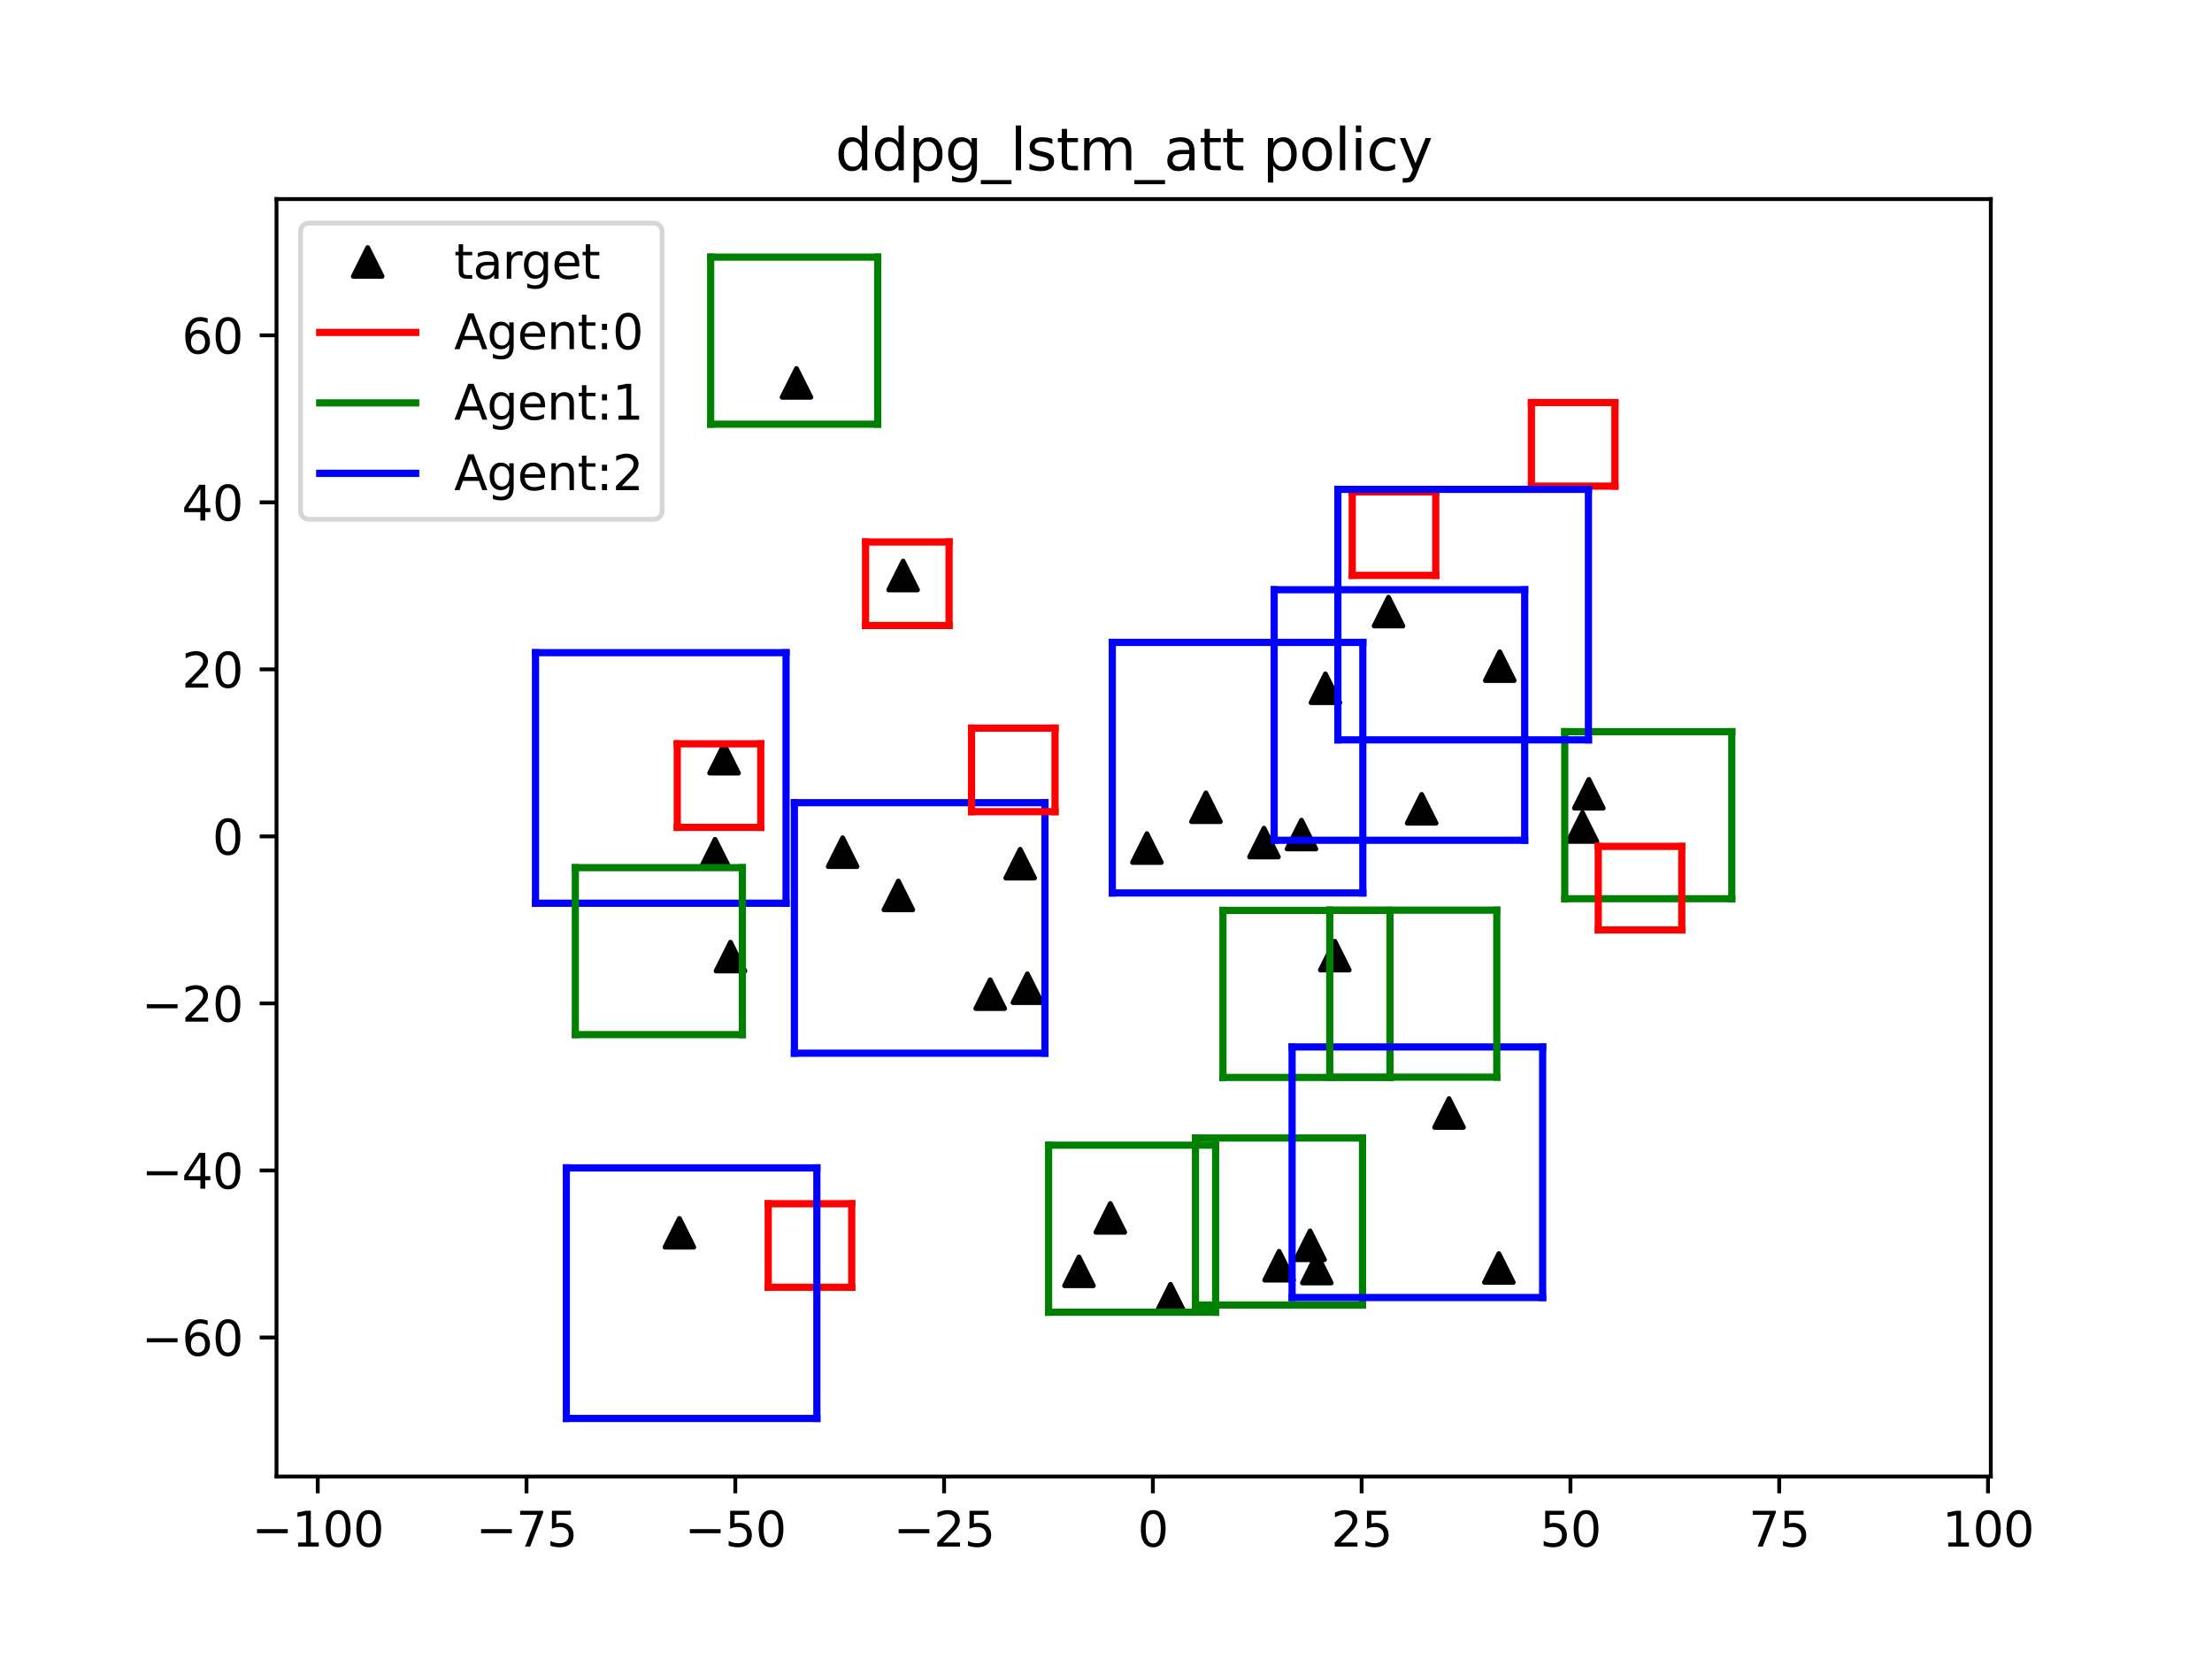 <?xml version="1.0" encoding="utf-8" standalone="no"?>
<!DOCTYPE svg PUBLIC "-//W3C//DTD SVG 1.1//EN"
  "http://www.w3.org/Graphics/SVG/1.1/DTD/svg11.dtd">
<svg xmlns:xlink="http://www.w3.org/1999/xlink" width="460.8pt" height="345.6pt" viewBox="0 0 460.8 345.6" xmlns="http://www.w3.org/2000/svg" version="1.1">
 <defs>
  <style type="text/css">*{stroke-linejoin: round; stroke-linecap: butt}</style>
 </defs>
 <g id="figure_1">
  <g id="patch_1">
   <path d="M 0 345.6 
L 460.8 345.6 
L 460.8 0 
L 0 0 
z
" style="fill: #ffffff"/>
  </g>
  <g id="axes_1">
   <g id="patch_2">
    <path d="M 57.6 307.584 
L 414.72 307.584 
L 414.72 41.472 
L 57.6 41.472 
z
" style="fill: #ffffff"/>
   </g>
   <g id="matplotlib.axis_1">
    <g id="xtick_1">
     <g id="line2d_1">
      <defs>
       <path id="m709d25eb33" d="M 0 0 
L 0 3.5 
" style="stroke: #000000; stroke-width: 0.8"/>
      </defs>
      <g>
       <use xlink:href="#m709d25eb33" x="66.19" y="307.584" style="stroke: #000000; stroke-width: 0.8"/>
      </g>
     </g>
     <g id="text_1">
      <!-- −100 -->
      <g transform="translate(52.456 322.182) scale(0.1 -0.1)">
       <defs>
        <path id="DejaVuSans-2212" d="M 678 2272 
L 4684 2272 
L 4684 1741 
L 678 1741 
L 678 2272 
z
" transform="scale(0.016)"/>
        <path id="DejaVuSans-31" d="M 794 531 
L 1825 531 
L 1825 4091 
L 703 3866 
L 703 4441 
L 1819 4666 
L 2450 4666 
L 2450 531 
L 3481 531 
L 3481 0 
L 794 0 
L 794 531 
z
" transform="scale(0.016)"/>
        <path id="DejaVuSans-30" d="M 2034 4250 
Q 1547 4250 1301 3770 
Q 1056 3291 1056 2328 
Q 1056 1369 1301 889 
Q 1547 409 2034 409 
Q 2525 409 2770 889 
Q 3016 1369 3016 2328 
Q 3016 3291 2770 3770 
Q 2525 4250 2034 4250 
z
M 2034 4750 
Q 2819 4750 3233 4129 
Q 3647 3509 3647 2328 
Q 3647 1150 3233 529 
Q 2819 -91 2034 -91 
Q 1250 -91 836 529 
Q 422 1150 422 2328 
Q 422 3509 836 4129 
Q 1250 4750 2034 4750 
z
" transform="scale(0.016)"/>
       </defs>
       <use xlink:href="#DejaVuSans-2212"/>
       <use xlink:href="#DejaVuSans-31" x="83.789"/>
       <use xlink:href="#DejaVuSans-30" x="147.412"/>
       <use xlink:href="#DejaVuSans-30" x="211.035"/>
      </g>
     </g>
    </g>
    <g id="xtick_2">
     <g id="line2d_2">
      <g>
       <use xlink:href="#m709d25eb33" x="109.683" y="307.584" style="stroke: #000000; stroke-width: 0.8"/>
      </g>
     </g>
     <g id="text_2">
      <!-- −75 -->
      <g transform="translate(99.131 322.182) scale(0.1 -0.1)">
       <defs>
        <path id="DejaVuSans-37" d="M 525 4666 
L 3525 4666 
L 3525 4397 
L 1831 0 
L 1172 0 
L 2766 4134 
L 525 4134 
L 525 4666 
z
" transform="scale(0.016)"/>
        <path id="DejaVuSans-35" d="M 691 4666 
L 3169 4666 
L 3169 4134 
L 1269 4134 
L 1269 2991 
Q 1406 3038 1543 3061 
Q 1681 3084 1819 3084 
Q 2600 3084 3056 2656 
Q 3513 2228 3513 1497 
Q 3513 744 3044 326 
Q 2575 -91 1722 -91 
Q 1428 -91 1123 -41 
Q 819 9 494 109 
L 494 744 
Q 775 591 1075 516 
Q 1375 441 1709 441 
Q 2250 441 2565 725 
Q 2881 1009 2881 1497 
Q 2881 1984 2565 2268 
Q 2250 2553 1709 2553 
Q 1456 2553 1204 2497 
Q 953 2441 691 2322 
L 691 4666 
z
" transform="scale(0.016)"/>
       </defs>
       <use xlink:href="#DejaVuSans-2212"/>
       <use xlink:href="#DejaVuSans-37" x="83.789"/>
       <use xlink:href="#DejaVuSans-35" x="147.412"/>
      </g>
     </g>
    </g>
    <g id="xtick_3">
     <g id="line2d_3">
      <g>
       <use xlink:href="#m709d25eb33" x="153.177" y="307.584" style="stroke: #000000; stroke-width: 0.8"/>
      </g>
     </g>
     <g id="text_3">
      <!-- −50 -->
      <g transform="translate(142.624 322.182) scale(0.1 -0.1)">
       <use xlink:href="#DejaVuSans-2212"/>
       <use xlink:href="#DejaVuSans-35" x="83.789"/>
       <use xlink:href="#DejaVuSans-30" x="147.412"/>
      </g>
     </g>
    </g>
    <g id="xtick_4">
     <g id="line2d_4">
      <g>
       <use xlink:href="#m709d25eb33" x="196.67" y="307.584" style="stroke: #000000; stroke-width: 0.8"/>
      </g>
     </g>
     <g id="text_4">
      <!-- −25 -->
      <g transform="translate(186.118 322.182) scale(0.1 -0.1)">
       <defs>
        <path id="DejaVuSans-32" d="M 1228 531 
L 3431 531 
L 3431 0 
L 469 0 
L 469 531 
Q 828 903 1448 1529 
Q 2069 2156 2228 2338 
Q 2531 2678 2651 2914 
Q 2772 3150 2772 3378 
Q 2772 3750 2511 3984 
Q 2250 4219 1831 4219 
Q 1534 4219 1204 4116 
Q 875 4013 500 3803 
L 500 4441 
Q 881 4594 1212 4672 
Q 1544 4750 1819 4750 
Q 2544 4750 2975 4387 
Q 3406 4025 3406 3419 
Q 3406 3131 3298 2873 
Q 3191 2616 2906 2266 
Q 2828 2175 2409 1742 
Q 1991 1309 1228 531 
z
" transform="scale(0.016)"/>
       </defs>
       <use xlink:href="#DejaVuSans-2212"/>
       <use xlink:href="#DejaVuSans-32" x="83.789"/>
       <use xlink:href="#DejaVuSans-35" x="147.412"/>
      </g>
     </g>
    </g>
    <g id="xtick_5">
     <g id="line2d_5">
      <g>
       <use xlink:href="#m709d25eb33" x="240.164" y="307.584" style="stroke: #000000; stroke-width: 0.8"/>
      </g>
     </g>
     <g id="text_5">
      <!-- 0 -->
      <g transform="translate(236.982 322.182) scale(0.1 -0.1)">
       <use xlink:href="#DejaVuSans-30"/>
      </g>
     </g>
    </g>
    <g id="xtick_6">
     <g id="line2d_6">
      <g>
       <use xlink:href="#m709d25eb33" x="283.657" y="307.584" style="stroke: #000000; stroke-width: 0.8"/>
      </g>
     </g>
     <g id="text_6">
      <!-- 25 -->
      <g transform="translate(277.295 322.182) scale(0.1 -0.1)">
       <use xlink:href="#DejaVuSans-32"/>
       <use xlink:href="#DejaVuSans-35" x="63.623"/>
      </g>
     </g>
    </g>
    <g id="xtick_7">
     <g id="line2d_7">
      <g>
       <use xlink:href="#m709d25eb33" x="327.151" y="307.584" style="stroke: #000000; stroke-width: 0.8"/>
      </g>
     </g>
     <g id="text_7">
      <!-- 50 -->
      <g transform="translate(320.788 322.182) scale(0.1 -0.1)">
       <use xlink:href="#DejaVuSans-35"/>
       <use xlink:href="#DejaVuSans-30" x="63.623"/>
      </g>
     </g>
    </g>
    <g id="xtick_8">
     <g id="line2d_8">
      <g>
       <use xlink:href="#m709d25eb33" x="370.644" y="307.584" style="stroke: #000000; stroke-width: 0.8"/>
      </g>
     </g>
     <g id="text_8">
      <!-- 75 -->
      <g transform="translate(364.281 322.182) scale(0.1 -0.1)">
       <use xlink:href="#DejaVuSans-37"/>
       <use xlink:href="#DejaVuSans-35" x="63.623"/>
      </g>
     </g>
    </g>
    <g id="xtick_9">
     <g id="line2d_9">
      <g>
       <use xlink:href="#m709d25eb33" x="414.137" y="307.584" style="stroke: #000000; stroke-width: 0.8"/>
      </g>
     </g>
     <g id="text_9">
      <!-- 100 -->
      <g transform="translate(404.594 322.182) scale(0.1 -0.1)">
       <use xlink:href="#DejaVuSans-31"/>
       <use xlink:href="#DejaVuSans-30" x="63.623"/>
       <use xlink:href="#DejaVuSans-30" x="127.246"/>
      </g>
     </g>
    </g>
   </g>
   <g id="matplotlib.axis_2">
    <g id="ytick_1">
     <g id="line2d_10">
      <defs>
       <path id="m11b138f26a" d="M 0 0 
L -3.5 0 
" style="stroke: #000000; stroke-width: 0.8"/>
      </defs>
      <g>
       <use xlink:href="#m11b138f26a" x="57.6" y="278.619" style="stroke: #000000; stroke-width: 0.8"/>
      </g>
     </g>
     <g id="text_10">
      <!-- −60 -->
      <g transform="translate(29.495 282.418) scale(0.1 -0.1)">
       <defs>
        <path id="DejaVuSans-36" d="M 2113 2584 
Q 1688 2584 1439 2293 
Q 1191 2003 1191 1497 
Q 1191 994 1439 701 
Q 1688 409 2113 409 
Q 2538 409 2786 701 
Q 3034 994 3034 1497 
Q 3034 2003 2786 2293 
Q 2538 2584 2113 2584 
z
M 3366 4563 
L 3366 3988 
Q 3128 4100 2886 4159 
Q 2644 4219 2406 4219 
Q 1781 4219 1451 3797 
Q 1122 3375 1075 2522 
Q 1259 2794 1537 2939 
Q 1816 3084 2150 3084 
Q 2853 3084 3261 2657 
Q 3669 2231 3669 1497 
Q 3669 778 3244 343 
Q 2819 -91 2113 -91 
Q 1303 -91 875 529 
Q 447 1150 447 2328 
Q 447 3434 972 4092 
Q 1497 4750 2381 4750 
Q 2619 4750 2861 4703 
Q 3103 4656 3366 4563 
z
" transform="scale(0.016)"/>
       </defs>
       <use xlink:href="#DejaVuSans-2212"/>
       <use xlink:href="#DejaVuSans-36" x="83.789"/>
       <use xlink:href="#DejaVuSans-30" x="147.412"/>
      </g>
     </g>
    </g>
    <g id="ytick_2">
     <g id="line2d_11">
      <g>
       <use xlink:href="#m11b138f26a" x="57.6" y="243.824" style="stroke: #000000; stroke-width: 0.8"/>
      </g>
     </g>
     <g id="text_11">
      <!-- −40 -->
      <g transform="translate(29.495 247.623) scale(0.1 -0.1)">
       <defs>
        <path id="DejaVuSans-34" d="M 2419 4116 
L 825 1625 
L 2419 1625 
L 2419 4116 
z
M 2253 4666 
L 3047 4666 
L 3047 1625 
L 3713 1625 
L 3713 1100 
L 3047 1100 
L 3047 0 
L 2419 0 
L 2419 1100 
L 313 1100 
L 313 1709 
L 2253 4666 
z
" transform="scale(0.016)"/>
       </defs>
       <use xlink:href="#DejaVuSans-2212"/>
       <use xlink:href="#DejaVuSans-34" x="83.789"/>
       <use xlink:href="#DejaVuSans-30" x="147.412"/>
      </g>
     </g>
    </g>
    <g id="ytick_3">
     <g id="line2d_12">
      <g>
       <use xlink:href="#m11b138f26a" x="57.6" y="209.029" style="stroke: #000000; stroke-width: 0.8"/>
      </g>
     </g>
     <g id="text_12">
      <!-- −20 -->
      <g transform="translate(29.495 212.829) scale(0.1 -0.1)">
       <use xlink:href="#DejaVuSans-2212"/>
       <use xlink:href="#DejaVuSans-32" x="83.789"/>
       <use xlink:href="#DejaVuSans-30" x="147.412"/>
      </g>
     </g>
    </g>
    <g id="ytick_4">
     <g id="line2d_13">
      <g>
       <use xlink:href="#m11b138f26a" x="57.6" y="174.235" style="stroke: #000000; stroke-width: 0.8"/>
      </g>
     </g>
     <g id="text_13">
      <!-- 0 -->
      <g transform="translate(44.237 178.034) scale(0.1 -0.1)">
       <use xlink:href="#DejaVuSans-30"/>
      </g>
     </g>
    </g>
    <g id="ytick_5">
     <g id="line2d_14">
      <g>
       <use xlink:href="#m11b138f26a" x="57.6" y="139.44" style="stroke: #000000; stroke-width: 0.8"/>
      </g>
     </g>
     <g id="text_14">
      <!-- 20 -->
      <g transform="translate(37.875 143.239) scale(0.1 -0.1)">
       <use xlink:href="#DejaVuSans-32"/>
       <use xlink:href="#DejaVuSans-30" x="63.623"/>
      </g>
     </g>
    </g>
    <g id="ytick_6">
     <g id="line2d_15">
      <g>
       <use xlink:href="#m11b138f26a" x="57.6" y="104.645" style="stroke: #000000; stroke-width: 0.8"/>
      </g>
     </g>
     <g id="text_15">
      <!-- 40 -->
      <g transform="translate(37.875 108.444) scale(0.1 -0.1)">
       <use xlink:href="#DejaVuSans-34"/>
       <use xlink:href="#DejaVuSans-30" x="63.623"/>
      </g>
     </g>
    </g>
    <g id="ytick_7">
     <g id="line2d_16">
      <g>
       <use xlink:href="#m11b138f26a" x="57.6" y="69.85" style="stroke: #000000; stroke-width: 0.8"/>
      </g>
     </g>
     <g id="text_16">
      <!-- 60 -->
      <g transform="translate(37.875 73.65) scale(0.1 -0.1)">
       <use xlink:href="#DejaVuSans-36"/>
       <use xlink:href="#DejaVuSans-30" x="63.623"/>
      </g>
     </g>
    </g>
   </g>
   <g id="line2d_17">
    <defs>
     <path id="m95141f84c0" d="M 0 -3 
L -3 3 
L 3 3 
z
" style="stroke: #000000; stroke-linejoin: miter"/>
    </defs>
    <g clip-path="url(#pa057801b15)">
     <use xlink:href="#m95141f84c0" x="165.921" y="79.765" style="stroke: #000000; stroke-linejoin: miter"/>
     <use xlink:href="#m95141f84c0" x="206.276" y="207.101" style="stroke: #000000; stroke-linejoin: miter"/>
     <use xlink:href="#m95141f84c0" x="330.985" y="165.36" style="stroke: #000000; stroke-linejoin: miter"/>
     <use xlink:href="#m95141f84c0" x="272.912" y="259.424" style="stroke: #000000; stroke-linejoin: miter"/>
     <use xlink:href="#m95141f84c0" x="148.963" y="177.853" style="stroke: #000000; stroke-linejoin: miter"/>
     <use xlink:href="#m95141f84c0" x="152.171" y="199.281" style="stroke: #000000; stroke-linejoin: miter"/>
     <use xlink:href="#m95141f84c0" x="212.522" y="179.918" style="stroke: #000000; stroke-linejoin: miter"/>
     <use xlink:href="#m95141f84c0" x="224.767" y="264.846" style="stroke: #000000; stroke-linejoin: miter"/>
     <use xlink:href="#m95141f84c0" x="243.842" y="270.551" style="stroke: #000000; stroke-linejoin: miter"/>
     <use xlink:href="#m95141f84c0" x="278.063" y="199.073" style="stroke: #000000; stroke-linejoin: miter"/>
     <use xlink:href="#m95141f84c0" x="301.858" y="231.862" style="stroke: #000000; stroke-linejoin: miter"/>
     <use xlink:href="#m95141f84c0" x="263.308" y="175.523" style="stroke: #000000; stroke-linejoin: miter"/>
     <use xlink:href="#m95141f84c0" x="188.133" y="119.892" style="stroke: #000000; stroke-linejoin: miter"/>
     <use xlink:href="#m95141f84c0" x="187.147" y="186.53" style="stroke: #000000; stroke-linejoin: miter"/>
     <use xlink:href="#m95141f84c0" x="296.156" y="168.491" style="stroke: #000000; stroke-linejoin: miter"/>
     <use xlink:href="#m95141f84c0" x="312.239" y="264.149" style="stroke: #000000; stroke-linejoin: miter"/>
     <use xlink:href="#m95141f84c0" x="289.252" y="127.409" style="stroke: #000000; stroke-linejoin: miter"/>
     <use xlink:href="#m95141f84c0" x="329.655" y="172.283" style="stroke: #000000; stroke-linejoin: miter"/>
     <use xlink:href="#m95141f84c0" x="141.528" y="256.813" style="stroke: #000000; stroke-linejoin: miter"/>
     <use xlink:href="#m95141f84c0" x="274.32" y="264.265" style="stroke: #000000; stroke-linejoin: miter"/>
     <use xlink:href="#m95141f84c0" x="150.833" y="158.049" style="stroke: #000000; stroke-linejoin: miter"/>
     <use xlink:href="#m95141f84c0" x="251.216" y="168.169" style="stroke: #000000; stroke-linejoin: miter"/>
     <use xlink:href="#m95141f84c0" x="214.019" y="205.862" style="stroke: #000000; stroke-linejoin: miter"/>
     <use xlink:href="#m95141f84c0" x="175.541" y="177.524" style="stroke: #000000; stroke-linejoin: miter"/>
     <use xlink:href="#m95141f84c0" x="312.43" y="138.773" style="stroke: #000000; stroke-linejoin: miter"/>
     <use xlink:href="#m95141f84c0" x="231.299" y="253.711" style="stroke: #000000; stroke-linejoin: miter"/>
     <use xlink:href="#m95141f84c0" x="271.123" y="173.854" style="stroke: #000000; stroke-linejoin: miter"/>
     <use xlink:href="#m95141f84c0" x="266.46" y="263.675" style="stroke: #000000; stroke-linejoin: miter"/>
     <use xlink:href="#m95141f84c0" x="238.927" y="176.665" style="stroke: #000000; stroke-linejoin: miter"/>
     <use xlink:href="#m95141f84c0" x="276.111" y="143.384" style="stroke: #000000; stroke-linejoin: miter"/>
    </g>
   </g>
   <g id="line2d_18">
    <path d="M 319.022 101.262 
L 336.42 101.262 
" clip-path="url(#pa057801b15)" style="fill: none; stroke: #ff0000; stroke-width: 1.5; stroke-linecap: square"/>
   </g>
   <g id="line2d_19">
    <path d="M 336.42 101.262 
L 336.42 83.864 
" clip-path="url(#pa057801b15)" style="fill: none; stroke: #ff0000; stroke-width: 1.5; stroke-linecap: square"/>
   </g>
   <g id="line2d_20">
    <path d="M 336.42 83.864 
L 319.022 83.864 
" clip-path="url(#pa057801b15)" style="fill: none; stroke: #ff0000; stroke-width: 1.5; stroke-linecap: square"/>
   </g>
   <g id="line2d_21">
    <path d="M 319.022 83.864 
L 319.022 101.262 
" clip-path="url(#pa057801b15)" style="fill: none; stroke: #ff0000; stroke-width: 1.5; stroke-linecap: square"/>
   </g>
   <g id="line2d_22">
    <path d="M 325.968 187.221 
L 360.763 187.221 
" clip-path="url(#pa057801b15)" style="fill: none; stroke: #008000; stroke-width: 1.5; stroke-linecap: square"/>
   </g>
   <g id="line2d_23">
    <path d="M 360.763 187.221 
L 360.763 152.426 
" clip-path="url(#pa057801b15)" style="fill: none; stroke: #008000; stroke-width: 1.5; stroke-linecap: square"/>
   </g>
   <g id="line2d_24">
    <path d="M 360.763 152.426 
L 325.968 152.426 
" clip-path="url(#pa057801b15)" style="fill: none; stroke: #008000; stroke-width: 1.5; stroke-linecap: square"/>
   </g>
   <g id="line2d_25">
    <path d="M 325.968 152.426 
L 325.968 187.221 
" clip-path="url(#pa057801b15)" style="fill: none; stroke: #008000; stroke-width: 1.5; stroke-linecap: square"/>
   </g>
   <g id="line2d_26">
    <path d="M 111.557 188.16 
L 163.749 188.16 
" clip-path="url(#pa057801b15)" style="fill: none; stroke: #0000ff; stroke-width: 1.5; stroke-linecap: square"/>
   </g>
   <g id="line2d_27">
    <path d="M 163.749 188.16 
L 163.749 135.968 
" clip-path="url(#pa057801b15)" style="fill: none; stroke: #0000ff; stroke-width: 1.5; stroke-linecap: square"/>
   </g>
   <g id="line2d_28">
    <path d="M 163.749 135.968 
L 111.557 135.968 
" clip-path="url(#pa057801b15)" style="fill: none; stroke: #0000ff; stroke-width: 1.5; stroke-linecap: square"/>
   </g>
   <g id="line2d_29">
    <path d="M 111.557 135.968 
L 111.557 188.16 
" clip-path="url(#pa057801b15)" style="fill: none; stroke: #0000ff; stroke-width: 1.5; stroke-linecap: square"/>
   </g>
   <g id="line2d_30">
    <path d="M 141.084 172.347 
L 158.481 172.347 
" clip-path="url(#pa057801b15)" style="fill: none; stroke: #ff0000; stroke-width: 1.5; stroke-linecap: square"/>
   </g>
   <g id="line2d_31">
    <path d="M 158.481 172.347 
L 158.481 154.95 
" clip-path="url(#pa057801b15)" style="fill: none; stroke: #ff0000; stroke-width: 1.5; stroke-linecap: square"/>
   </g>
   <g id="line2d_32">
    <path d="M 158.481 154.95 
L 141.084 154.95 
" clip-path="url(#pa057801b15)" style="fill: none; stroke: #ff0000; stroke-width: 1.5; stroke-linecap: square"/>
   </g>
   <g id="line2d_33">
    <path d="M 141.084 154.95 
L 141.084 172.347 
" clip-path="url(#pa057801b15)" style="fill: none; stroke: #ff0000; stroke-width: 1.5; stroke-linecap: square"/>
   </g>
   <g id="line2d_34">
    <path d="M 119.855 215.534 
L 154.649 215.534 
" clip-path="url(#pa057801b15)" style="fill: none; stroke: #008000; stroke-width: 1.5; stroke-linecap: square"/>
   </g>
   <g id="line2d_35">
    <path d="M 154.649 215.534 
L 154.649 180.739 
" clip-path="url(#pa057801b15)" style="fill: none; stroke: #008000; stroke-width: 1.5; stroke-linecap: square"/>
   </g>
   <g id="line2d_36">
    <path d="M 154.649 180.739 
L 119.855 180.739 
" clip-path="url(#pa057801b15)" style="fill: none; stroke: #008000; stroke-width: 1.5; stroke-linecap: square"/>
   </g>
   <g id="line2d_37">
    <path d="M 119.855 180.739 
L 119.855 215.534 
" clip-path="url(#pa057801b15)" style="fill: none; stroke: #008000; stroke-width: 1.5; stroke-linecap: square"/>
   </g>
   <g id="line2d_38">
    <path d="M 165.486 219.402 
L 217.679 219.402 
" clip-path="url(#pa057801b15)" style="fill: none; stroke: #0000ff; stroke-width: 1.5; stroke-linecap: square"/>
   </g>
   <g id="line2d_39">
    <path d="M 217.679 219.402 
L 217.679 167.21 
" clip-path="url(#pa057801b15)" style="fill: none; stroke: #0000ff; stroke-width: 1.5; stroke-linecap: square"/>
   </g>
   <g id="line2d_40">
    <path d="M 217.679 167.21 
L 165.486 167.21 
" clip-path="url(#pa057801b15)" style="fill: none; stroke: #0000ff; stroke-width: 1.5; stroke-linecap: square"/>
   </g>
   <g id="line2d_41">
    <path d="M 165.486 167.21 
L 165.486 219.402 
" clip-path="url(#pa057801b15)" style="fill: none; stroke: #0000ff; stroke-width: 1.5; stroke-linecap: square"/>
   </g>
   <g id="line2d_42">
    <path d="M 160.032 268.164 
L 177.429 268.164 
" clip-path="url(#pa057801b15)" style="fill: none; stroke: #ff0000; stroke-width: 1.5; stroke-linecap: square"/>
   </g>
   <g id="line2d_43">
    <path d="M 177.429 268.164 
L 177.429 250.767 
" clip-path="url(#pa057801b15)" style="fill: none; stroke: #ff0000; stroke-width: 1.5; stroke-linecap: square"/>
   </g>
   <g id="line2d_44">
    <path d="M 177.429 250.767 
L 160.032 250.767 
" clip-path="url(#pa057801b15)" style="fill: none; stroke: #ff0000; stroke-width: 1.5; stroke-linecap: square"/>
   </g>
   <g id="line2d_45">
    <path d="M 160.032 250.767 
L 160.032 268.164 
" clip-path="url(#pa057801b15)" style="fill: none; stroke: #ff0000; stroke-width: 1.5; stroke-linecap: square"/>
   </g>
   <g id="line2d_46">
    <path d="M 218.445 273.355 
L 253.239 273.355 
" clip-path="url(#pa057801b15)" style="fill: none; stroke: #008000; stroke-width: 1.5; stroke-linecap: square"/>
   </g>
   <g id="line2d_47">
    <path d="M 253.239 273.355 
L 253.239 238.56 
" clip-path="url(#pa057801b15)" style="fill: none; stroke: #008000; stroke-width: 1.5; stroke-linecap: square"/>
   </g>
   <g id="line2d_48">
    <path d="M 253.239 238.56 
L 218.445 238.56 
" clip-path="url(#pa057801b15)" style="fill: none; stroke: #008000; stroke-width: 1.5; stroke-linecap: square"/>
   </g>
   <g id="line2d_49">
    <path d="M 218.445 238.56 
L 218.445 273.355 
" clip-path="url(#pa057801b15)" style="fill: none; stroke: #008000; stroke-width: 1.5; stroke-linecap: square"/>
   </g>
   <g id="line2d_50">
    <path d="M 231.712 186.014 
L 283.904 186.014 
" clip-path="url(#pa057801b15)" style="fill: none; stroke: #0000ff; stroke-width: 1.5; stroke-linecap: square"/>
   </g>
   <g id="line2d_51">
    <path d="M 283.904 186.014 
L 283.904 133.822 
" clip-path="url(#pa057801b15)" style="fill: none; stroke: #0000ff; stroke-width: 1.5; stroke-linecap: square"/>
   </g>
   <g id="line2d_52">
    <path d="M 283.904 133.822 
L 231.712 133.822 
" clip-path="url(#pa057801b15)" style="fill: none; stroke: #0000ff; stroke-width: 1.5; stroke-linecap: square"/>
   </g>
   <g id="line2d_53">
    <path d="M 231.712 133.822 
L 231.712 186.014 
" clip-path="url(#pa057801b15)" style="fill: none; stroke: #0000ff; stroke-width: 1.5; stroke-linecap: square"/>
   </g>
   <g id="line2d_54">
    <path d="M 281.696 119.86 
L 299.093 119.86 
" clip-path="url(#pa057801b15)" style="fill: none; stroke: #ff0000; stroke-width: 1.5; stroke-linecap: square"/>
   </g>
   <g id="line2d_55">
    <path d="M 299.093 119.86 
L 299.093 102.463 
" clip-path="url(#pa057801b15)" style="fill: none; stroke: #ff0000; stroke-width: 1.5; stroke-linecap: square"/>
   </g>
   <g id="line2d_56">
    <path d="M 299.093 102.463 
L 281.696 102.463 
" clip-path="url(#pa057801b15)" style="fill: none; stroke: #ff0000; stroke-width: 1.5; stroke-linecap: square"/>
   </g>
   <g id="line2d_57">
    <path d="M 281.696 102.463 
L 281.696 119.86 
" clip-path="url(#pa057801b15)" style="fill: none; stroke: #ff0000; stroke-width: 1.5; stroke-linecap: square"/>
   </g>
   <g id="line2d_58">
    <path d="M 249.041 271.861 
L 283.836 271.861 
" clip-path="url(#pa057801b15)" style="fill: none; stroke: #008000; stroke-width: 1.5; stroke-linecap: square"/>
   </g>
   <g id="line2d_59">
    <path d="M 283.836 271.861 
L 283.836 237.066 
" clip-path="url(#pa057801b15)" style="fill: none; stroke: #008000; stroke-width: 1.5; stroke-linecap: square"/>
   </g>
   <g id="line2d_60">
    <path d="M 283.836 237.066 
L 249.041 237.066 
" clip-path="url(#pa057801b15)" style="fill: none; stroke: #008000; stroke-width: 1.5; stroke-linecap: square"/>
   </g>
   <g id="line2d_61">
    <path d="M 249.041 237.066 
L 249.041 271.861 
" clip-path="url(#pa057801b15)" style="fill: none; stroke: #008000; stroke-width: 1.5; stroke-linecap: square"/>
   </g>
   <g id="line2d_62">
    <path d="M 278.704 154.131 
L 330.896 154.131 
" clip-path="url(#pa057801b15)" style="fill: none; stroke: #0000ff; stroke-width: 1.5; stroke-linecap: square"/>
   </g>
   <g id="line2d_63">
    <path d="M 330.896 154.131 
L 330.896 101.939 
" clip-path="url(#pa057801b15)" style="fill: none; stroke: #0000ff; stroke-width: 1.5; stroke-linecap: square"/>
   </g>
   <g id="line2d_64">
    <path d="M 330.896 101.939 
L 278.704 101.939 
" clip-path="url(#pa057801b15)" style="fill: none; stroke: #0000ff; stroke-width: 1.5; stroke-linecap: square"/>
   </g>
   <g id="line2d_65">
    <path d="M 278.704 101.939 
L 278.704 154.131 
" clip-path="url(#pa057801b15)" style="fill: none; stroke: #0000ff; stroke-width: 1.5; stroke-linecap: square"/>
   </g>
   <g id="line2d_66">
    <path d="M 202.385 169.085 
L 219.783 169.085 
" clip-path="url(#pa057801b15)" style="fill: none; stroke: #ff0000; stroke-width: 1.5; stroke-linecap: square"/>
   </g>
   <g id="line2d_67">
    <path d="M 219.783 169.085 
L 219.783 151.688 
" clip-path="url(#pa057801b15)" style="fill: none; stroke: #ff0000; stroke-width: 1.5; stroke-linecap: square"/>
   </g>
   <g id="line2d_68">
    <path d="M 219.783 151.688 
L 202.385 151.688 
" clip-path="url(#pa057801b15)" style="fill: none; stroke: #ff0000; stroke-width: 1.5; stroke-linecap: square"/>
   </g>
   <g id="line2d_69">
    <path d="M 202.385 151.688 
L 202.385 169.085 
" clip-path="url(#pa057801b15)" style="fill: none; stroke: #ff0000; stroke-width: 1.5; stroke-linecap: square"/>
   </g>
   <g id="line2d_70">
    <path d="M 254.763 224.449 
L 289.557 224.449 
" clip-path="url(#pa057801b15)" style="fill: none; stroke: #008000; stroke-width: 1.5; stroke-linecap: square"/>
   </g>
   <g id="line2d_71">
    <path d="M 289.557 224.449 
L 289.557 189.655 
" clip-path="url(#pa057801b15)" style="fill: none; stroke: #008000; stroke-width: 1.5; stroke-linecap: square"/>
   </g>
   <g id="line2d_72">
    <path d="M 289.557 189.655 
L 254.763 189.655 
" clip-path="url(#pa057801b15)" style="fill: none; stroke: #008000; stroke-width: 1.5; stroke-linecap: square"/>
   </g>
   <g id="line2d_73">
    <path d="M 254.763 189.655 
L 254.763 224.449 
" clip-path="url(#pa057801b15)" style="fill: none; stroke: #008000; stroke-width: 1.5; stroke-linecap: square"/>
   </g>
   <g id="line2d_74">
    <path d="M 269.168 270.294 
L 321.36 270.294 
" clip-path="url(#pa057801b15)" style="fill: none; stroke: #0000ff; stroke-width: 1.5; stroke-linecap: square"/>
   </g>
   <g id="line2d_75">
    <path d="M 321.36 270.294 
L 321.36 218.102 
" clip-path="url(#pa057801b15)" style="fill: none; stroke: #0000ff; stroke-width: 1.5; stroke-linecap: square"/>
   </g>
   <g id="line2d_76">
    <path d="M 321.36 218.102 
L 269.168 218.102 
" clip-path="url(#pa057801b15)" style="fill: none; stroke: #0000ff; stroke-width: 1.5; stroke-linecap: square"/>
   </g>
   <g id="line2d_77">
    <path d="M 269.168 218.102 
L 269.168 270.294 
" clip-path="url(#pa057801b15)" style="fill: none; stroke: #0000ff; stroke-width: 1.5; stroke-linecap: square"/>
   </g>
   <g id="line2d_78">
    <path d="M 332.947 193.72 
L 350.345 193.72 
" clip-path="url(#pa057801b15)" style="fill: none; stroke: #ff0000; stroke-width: 1.5; stroke-linecap: square"/>
   </g>
   <g id="line2d_79">
    <path d="M 350.345 193.72 
L 350.345 176.323 
" clip-path="url(#pa057801b15)" style="fill: none; stroke: #ff0000; stroke-width: 1.5; stroke-linecap: square"/>
   </g>
   <g id="line2d_80">
    <path d="M 350.345 176.323 
L 332.947 176.323 
" clip-path="url(#pa057801b15)" style="fill: none; stroke: #ff0000; stroke-width: 1.5; stroke-linecap: square"/>
   </g>
   <g id="line2d_81">
    <path d="M 332.947 176.323 
L 332.947 193.72 
" clip-path="url(#pa057801b15)" style="fill: none; stroke: #ff0000; stroke-width: 1.5; stroke-linecap: square"/>
   </g>
   <g id="line2d_82">
    <path d="M 148.045 88.363 
L 182.84 88.363 
" clip-path="url(#pa057801b15)" style="fill: none; stroke: #008000; stroke-width: 1.5; stroke-linecap: square"/>
   </g>
   <g id="line2d_83">
    <path d="M 182.84 88.363 
L 182.84 53.568 
" clip-path="url(#pa057801b15)" style="fill: none; stroke: #008000; stroke-width: 1.5; stroke-linecap: square"/>
   </g>
   <g id="line2d_84">
    <path d="M 182.84 53.568 
L 148.045 53.568 
" clip-path="url(#pa057801b15)" style="fill: none; stroke: #008000; stroke-width: 1.5; stroke-linecap: square"/>
   </g>
   <g id="line2d_85">
    <path d="M 148.045 53.568 
L 148.045 88.363 
" clip-path="url(#pa057801b15)" style="fill: none; stroke: #008000; stroke-width: 1.5; stroke-linecap: square"/>
   </g>
   <g id="line2d_86">
    <path d="M 117.975 295.488 
L 170.167 295.488 
" clip-path="url(#pa057801b15)" style="fill: none; stroke: #0000ff; stroke-width: 1.5; stroke-linecap: square"/>
   </g>
   <g id="line2d_87">
    <path d="M 170.167 295.488 
L 170.167 243.296 
" clip-path="url(#pa057801b15)" style="fill: none; stroke: #0000ff; stroke-width: 1.5; stroke-linecap: square"/>
   </g>
   <g id="line2d_88">
    <path d="M 170.167 243.296 
L 117.975 243.296 
" clip-path="url(#pa057801b15)" style="fill: none; stroke: #0000ff; stroke-width: 1.5; stroke-linecap: square"/>
   </g>
   <g id="line2d_89">
    <path d="M 117.975 243.296 
L 117.975 295.488 
" clip-path="url(#pa057801b15)" style="fill: none; stroke: #0000ff; stroke-width: 1.5; stroke-linecap: square"/>
   </g>
   <g id="line2d_90">
    <path d="M 180.314 130.306 
L 197.711 130.306 
" clip-path="url(#pa057801b15)" style="fill: none; stroke: #ff0000; stroke-width: 1.5; stroke-linecap: square"/>
   </g>
   <g id="line2d_91">
    <path d="M 197.711 130.306 
L 197.711 112.908 
" clip-path="url(#pa057801b15)" style="fill: none; stroke: #ff0000; stroke-width: 1.5; stroke-linecap: square"/>
   </g>
   <g id="line2d_92">
    <path d="M 197.711 112.908 
L 180.314 112.908 
" clip-path="url(#pa057801b15)" style="fill: none; stroke: #ff0000; stroke-width: 1.5; stroke-linecap: square"/>
   </g>
   <g id="line2d_93">
    <path d="M 180.314 112.908 
L 180.314 130.306 
" clip-path="url(#pa057801b15)" style="fill: none; stroke: #ff0000; stroke-width: 1.5; stroke-linecap: square"/>
   </g>
   <g id="line2d_94">
    <path d="M 277.011 224.395 
L 311.806 224.395 
" clip-path="url(#pa057801b15)" style="fill: none; stroke: #008000; stroke-width: 1.5; stroke-linecap: square"/>
   </g>
   <g id="line2d_95">
    <path d="M 311.806 224.395 
L 311.806 189.6 
" clip-path="url(#pa057801b15)" style="fill: none; stroke: #008000; stroke-width: 1.5; stroke-linecap: square"/>
   </g>
   <g id="line2d_96">
    <path d="M 311.806 189.6 
L 277.011 189.6 
" clip-path="url(#pa057801b15)" style="fill: none; stroke: #008000; stroke-width: 1.5; stroke-linecap: square"/>
   </g>
   <g id="line2d_97">
    <path d="M 277.011 189.6 
L 277.011 224.395 
" clip-path="url(#pa057801b15)" style="fill: none; stroke: #008000; stroke-width: 1.5; stroke-linecap: square"/>
   </g>
   <g id="line2d_98">
    <path d="M 265.428 175.045 
L 317.62 175.045 
" clip-path="url(#pa057801b15)" style="fill: none; stroke: #0000ff; stroke-width: 1.5; stroke-linecap: square"/>
   </g>
   <g id="line2d_99">
    <path d="M 317.62 175.045 
L 317.62 122.853 
" clip-path="url(#pa057801b15)" style="fill: none; stroke: #0000ff; stroke-width: 1.5; stroke-linecap: square"/>
   </g>
   <g id="line2d_100">
    <path d="M 317.62 122.853 
L 265.428 122.853 
" clip-path="url(#pa057801b15)" style="fill: none; stroke: #0000ff; stroke-width: 1.5; stroke-linecap: square"/>
   </g>
   <g id="line2d_101">
    <path d="M 265.428 122.853 
L 265.428 175.045 
" clip-path="url(#pa057801b15)" style="fill: none; stroke: #0000ff; stroke-width: 1.5; stroke-linecap: square"/>
   </g>
   <g id="patch_3">
    <path d="M 57.6 307.584 
L 57.6 41.472 
" style="fill: none; stroke: #000000; stroke-width: 0.8; stroke-linejoin: miter; stroke-linecap: square"/>
   </g>
   <g id="patch_4">
    <path d="M 414.72 307.584 
L 414.72 41.472 
" style="fill: none; stroke: #000000; stroke-width: 0.8; stroke-linejoin: miter; stroke-linecap: square"/>
   </g>
   <g id="patch_5">
    <path d="M 57.6 307.584 
L 414.72 307.584 
" style="fill: none; stroke: #000000; stroke-width: 0.8; stroke-linejoin: miter; stroke-linecap: square"/>
   </g>
   <g id="patch_6">
    <path d="M 57.6 41.472 
L 414.72 41.472 
" style="fill: none; stroke: #000000; stroke-width: 0.8; stroke-linejoin: miter; stroke-linecap: square"/>
   </g>
   <g id="text_17">
    <!-- ddpg_lstm_att policy -->
    <g transform="translate(173.982 35.472) scale(0.12 -0.12)">
     <defs>
      <path id="DejaVuSans-64" d="M 2906 2969 
L 2906 4863 
L 3481 4863 
L 3481 0 
L 2906 0 
L 2906 525 
Q 2725 213 2448 61 
Q 2172 -91 1784 -91 
Q 1150 -91 751 415 
Q 353 922 353 1747 
Q 353 2572 751 3078 
Q 1150 3584 1784 3584 
Q 2172 3584 2448 3432 
Q 2725 3281 2906 2969 
z
M 947 1747 
Q 947 1113 1208 752 
Q 1469 391 1925 391 
Q 2381 391 2643 752 
Q 2906 1113 2906 1747 
Q 2906 2381 2643 2742 
Q 2381 3103 1925 3103 
Q 1469 3103 1208 2742 
Q 947 2381 947 1747 
z
" transform="scale(0.016)"/>
      <path id="DejaVuSans-70" d="M 1159 525 
L 1159 -1331 
L 581 -1331 
L 581 3500 
L 1159 3500 
L 1159 2969 
Q 1341 3281 1617 3432 
Q 1894 3584 2278 3584 
Q 2916 3584 3314 3078 
Q 3713 2572 3713 1747 
Q 3713 922 3314 415 
Q 2916 -91 2278 -91 
Q 1894 -91 1617 61 
Q 1341 213 1159 525 
z
M 3116 1747 
Q 3116 2381 2855 2742 
Q 2594 3103 2138 3103 
Q 1681 3103 1420 2742 
Q 1159 2381 1159 1747 
Q 1159 1113 1420 752 
Q 1681 391 2138 391 
Q 2594 391 2855 752 
Q 3116 1113 3116 1747 
z
" transform="scale(0.016)"/>
      <path id="DejaVuSans-67" d="M 2906 1791 
Q 2906 2416 2648 2759 
Q 2391 3103 1925 3103 
Q 1463 3103 1205 2759 
Q 947 2416 947 1791 
Q 947 1169 1205 825 
Q 1463 481 1925 481 
Q 2391 481 2648 825 
Q 2906 1169 2906 1791 
z
M 3481 434 
Q 3481 -459 3084 -895 
Q 2688 -1331 1869 -1331 
Q 1566 -1331 1297 -1286 
Q 1028 -1241 775 -1147 
L 775 -588 
Q 1028 -725 1275 -790 
Q 1522 -856 1778 -856 
Q 2344 -856 2625 -561 
Q 2906 -266 2906 331 
L 2906 616 
Q 2728 306 2450 153 
Q 2172 0 1784 0 
Q 1141 0 747 490 
Q 353 981 353 1791 
Q 353 2603 747 3093 
Q 1141 3584 1784 3584 
Q 2172 3584 2450 3431 
Q 2728 3278 2906 2969 
L 2906 3500 
L 3481 3500 
L 3481 434 
z
" transform="scale(0.016)"/>
      <path id="DejaVuSans-5f" d="M 3263 -1063 
L 3263 -1509 
L -63 -1509 
L -63 -1063 
L 3263 -1063 
z
" transform="scale(0.016)"/>
      <path id="DejaVuSans-6c" d="M 603 4863 
L 1178 4863 
L 1178 0 
L 603 0 
L 603 4863 
z
" transform="scale(0.016)"/>
      <path id="DejaVuSans-73" d="M 2834 3397 
L 2834 2853 
Q 2591 2978 2328 3040 
Q 2066 3103 1784 3103 
Q 1356 3103 1142 2972 
Q 928 2841 928 2578 
Q 928 2378 1081 2264 
Q 1234 2150 1697 2047 
L 1894 2003 
Q 2506 1872 2764 1633 
Q 3022 1394 3022 966 
Q 3022 478 2636 193 
Q 2250 -91 1575 -91 
Q 1294 -91 989 -36 
Q 684 19 347 128 
L 347 722 
Q 666 556 975 473 
Q 1284 391 1588 391 
Q 1994 391 2212 530 
Q 2431 669 2431 922 
Q 2431 1156 2273 1281 
Q 2116 1406 1581 1522 
L 1381 1569 
Q 847 1681 609 1914 
Q 372 2147 372 2553 
Q 372 3047 722 3315 
Q 1072 3584 1716 3584 
Q 2034 3584 2315 3537 
Q 2597 3491 2834 3397 
z
" transform="scale(0.016)"/>
      <path id="DejaVuSans-74" d="M 1172 4494 
L 1172 3500 
L 2356 3500 
L 2356 3053 
L 1172 3053 
L 1172 1153 
Q 1172 725 1289 603 
Q 1406 481 1766 481 
L 2356 481 
L 2356 0 
L 1766 0 
Q 1100 0 847 248 
Q 594 497 594 1153 
L 594 3053 
L 172 3053 
L 172 3500 
L 594 3500 
L 594 4494 
L 1172 4494 
z
" transform="scale(0.016)"/>
      <path id="DejaVuSans-6d" d="M 3328 2828 
Q 3544 3216 3844 3400 
Q 4144 3584 4550 3584 
Q 5097 3584 5394 3201 
Q 5691 2819 5691 2113 
L 5691 0 
L 5113 0 
L 5113 2094 
Q 5113 2597 4934 2840 
Q 4756 3084 4391 3084 
Q 3944 3084 3684 2787 
Q 3425 2491 3425 1978 
L 3425 0 
L 2847 0 
L 2847 2094 
Q 2847 2600 2669 2842 
Q 2491 3084 2119 3084 
Q 1678 3084 1418 2786 
Q 1159 2488 1159 1978 
L 1159 0 
L 581 0 
L 581 3500 
L 1159 3500 
L 1159 2956 
Q 1356 3278 1631 3431 
Q 1906 3584 2284 3584 
Q 2666 3584 2933 3390 
Q 3200 3197 3328 2828 
z
" transform="scale(0.016)"/>
      <path id="DejaVuSans-61" d="M 2194 1759 
Q 1497 1759 1228 1600 
Q 959 1441 959 1056 
Q 959 750 1161 570 
Q 1363 391 1709 391 
Q 2188 391 2477 730 
Q 2766 1069 2766 1631 
L 2766 1759 
L 2194 1759 
z
M 3341 1997 
L 3341 0 
L 2766 0 
L 2766 531 
Q 2569 213 2275 61 
Q 1981 -91 1556 -91 
Q 1019 -91 701 211 
Q 384 513 384 1019 
Q 384 1609 779 1909 
Q 1175 2209 1959 2209 
L 2766 2209 
L 2766 2266 
Q 2766 2663 2505 2880 
Q 2244 3097 1772 3097 
Q 1472 3097 1187 3025 
Q 903 2953 641 2809 
L 641 3341 
Q 956 3463 1253 3523 
Q 1550 3584 1831 3584 
Q 2591 3584 2966 3190 
Q 3341 2797 3341 1997 
z
" transform="scale(0.016)"/>
      <path id="DejaVuSans-20" transform="scale(0.016)"/>
      <path id="DejaVuSans-6f" d="M 1959 3097 
Q 1497 3097 1228 2736 
Q 959 2375 959 1747 
Q 959 1119 1226 758 
Q 1494 397 1959 397 
Q 2419 397 2687 759 
Q 2956 1122 2956 1747 
Q 2956 2369 2687 2733 
Q 2419 3097 1959 3097 
z
M 1959 3584 
Q 2709 3584 3137 3096 
Q 3566 2609 3566 1747 
Q 3566 888 3137 398 
Q 2709 -91 1959 -91 
Q 1206 -91 779 398 
Q 353 888 353 1747 
Q 353 2609 779 3096 
Q 1206 3584 1959 3584 
z
" transform="scale(0.016)"/>
      <path id="DejaVuSans-69" d="M 603 3500 
L 1178 3500 
L 1178 0 
L 603 0 
L 603 3500 
z
M 603 4863 
L 1178 4863 
L 1178 4134 
L 603 4134 
L 603 4863 
z
" transform="scale(0.016)"/>
      <path id="DejaVuSans-63" d="M 3122 3366 
L 3122 2828 
Q 2878 2963 2633 3030 
Q 2388 3097 2138 3097 
Q 1578 3097 1268 2742 
Q 959 2388 959 1747 
Q 959 1106 1268 751 
Q 1578 397 2138 397 
Q 2388 397 2633 464 
Q 2878 531 3122 666 
L 3122 134 
Q 2881 22 2623 -34 
Q 2366 -91 2075 -91 
Q 1284 -91 818 406 
Q 353 903 353 1747 
Q 353 2603 823 3093 
Q 1294 3584 2113 3584 
Q 2378 3584 2631 3529 
Q 2884 3475 3122 3366 
z
" transform="scale(0.016)"/>
      <path id="DejaVuSans-79" d="M 2059 -325 
Q 1816 -950 1584 -1140 
Q 1353 -1331 966 -1331 
L 506 -1331 
L 506 -850 
L 844 -850 
Q 1081 -850 1212 -737 
Q 1344 -625 1503 -206 
L 1606 56 
L 191 3500 
L 800 3500 
L 1894 763 
L 2988 3500 
L 3597 3500 
L 2059 -325 
z
" transform="scale(0.016)"/>
     </defs>
     <use xlink:href="#DejaVuSans-64"/>
     <use xlink:href="#DejaVuSans-64" x="63.477"/>
     <use xlink:href="#DejaVuSans-70" x="126.953"/>
     <use xlink:href="#DejaVuSans-67" x="190.43"/>
     <use xlink:href="#DejaVuSans-5f" x="253.906"/>
     <use xlink:href="#DejaVuSans-6c" x="303.906"/>
     <use xlink:href="#DejaVuSans-73" x="331.689"/>
     <use xlink:href="#DejaVuSans-74" x="383.789"/>
     <use xlink:href="#DejaVuSans-6d" x="422.998"/>
     <use xlink:href="#DejaVuSans-5f" x="520.41"/>
     <use xlink:href="#DejaVuSans-61" x="570.41"/>
     <use xlink:href="#DejaVuSans-74" x="631.689"/>
     <use xlink:href="#DejaVuSans-74" x="670.898"/>
     <use xlink:href="#DejaVuSans-20" x="710.107"/>
     <use xlink:href="#DejaVuSans-70" x="741.895"/>
     <use xlink:href="#DejaVuSans-6f" x="805.371"/>
     <use xlink:href="#DejaVuSans-6c" x="866.553"/>
     <use xlink:href="#DejaVuSans-69" x="894.336"/>
     <use xlink:href="#DejaVuSans-63" x="922.119"/>
     <use xlink:href="#DejaVuSans-79" x="977.1"/>
    </g>
   </g>
   <g id="legend_1">
    <g id="patch_7">
     <path d="M 64.6 108.184 
L 135.931 108.184 
Q 137.931 108.184 137.931 106.184 
L 137.931 48.472 
Q 137.931 46.472 135.931 46.472 
L 64.6 46.472 
Q 62.6 46.472 62.6 48.472 
L 62.6 106.184 
Q 62.6 108.184 64.6 108.184 
z
" style="fill: #ffffff; opacity: 0.8; stroke: #cccccc; stroke-linejoin: miter"/>
    </g>
    <g id="line2d_102">
     <g>
      <use xlink:href="#m95141f84c0" x="76.6" y="54.57" style="stroke: #000000; stroke-linejoin: miter"/>
     </g>
    </g>
    <g id="text_18">
     <!-- target -->
     <g transform="translate(94.6 58.07) scale(0.1 -0.1)">
      <defs>
       <path id="DejaVuSans-72" d="M 2631 2963 
Q 2534 3019 2420 3045 
Q 2306 3072 2169 3072 
Q 1681 3072 1420 2755 
Q 1159 2438 1159 1844 
L 1159 0 
L 581 0 
L 581 3500 
L 1159 3500 
L 1159 2956 
Q 1341 3275 1631 3429 
Q 1922 3584 2338 3584 
Q 2397 3584 2469 3576 
Q 2541 3569 2628 3553 
L 2631 2963 
z
" transform="scale(0.016)"/>
       <path id="DejaVuSans-65" d="M 3597 1894 
L 3597 1613 
L 953 1613 
Q 991 1019 1311 708 
Q 1631 397 2203 397 
Q 2534 397 2845 478 
Q 3156 559 3463 722 
L 3463 178 
Q 3153 47 2828 -22 
Q 2503 -91 2169 -91 
Q 1331 -91 842 396 
Q 353 884 353 1716 
Q 353 2575 817 3079 
Q 1281 3584 2069 3584 
Q 2775 3584 3186 3129 
Q 3597 2675 3597 1894 
z
M 3022 2063 
Q 3016 2534 2758 2815 
Q 2500 3097 2075 3097 
Q 1594 3097 1305 2825 
Q 1016 2553 972 2059 
L 3022 2063 
z
" transform="scale(0.016)"/>
      </defs>
      <use xlink:href="#DejaVuSans-74"/>
      <use xlink:href="#DejaVuSans-61" x="39.209"/>
      <use xlink:href="#DejaVuSans-72" x="100.488"/>
      <use xlink:href="#DejaVuSans-67" x="139.852"/>
      <use xlink:href="#DejaVuSans-65" x="203.328"/>
      <use xlink:href="#DejaVuSans-74" x="264.852"/>
     </g>
    </g>
    <g id="line2d_103">
     <path d="M 66.6 69.249 
L 76.6 69.249 
L 86.6 69.249 
" style="fill: none; stroke: #ff0000; stroke-width: 1.5; stroke-linecap: square"/>
    </g>
    <g id="text_19">
     <!-- Agent:0 -->
     <g transform="translate(94.6 72.749) scale(0.1 -0.1)">
      <defs>
       <path id="DejaVuSans-41" d="M 2188 4044 
L 1331 1722 
L 3047 1722 
L 2188 4044 
z
M 1831 4666 
L 2547 4666 
L 4325 0 
L 3669 0 
L 3244 1197 
L 1141 1197 
L 716 0 
L 50 0 
L 1831 4666 
z
" transform="scale(0.016)"/>
       <path id="DejaVuSans-6e" d="M 3513 2113 
L 3513 0 
L 2938 0 
L 2938 2094 
Q 2938 2591 2744 2837 
Q 2550 3084 2163 3084 
Q 1697 3084 1428 2787 
Q 1159 2491 1159 1978 
L 1159 0 
L 581 0 
L 581 3500 
L 1159 3500 
L 1159 2956 
Q 1366 3272 1645 3428 
Q 1925 3584 2291 3584 
Q 2894 3584 3203 3211 
Q 3513 2838 3513 2113 
z
" transform="scale(0.016)"/>
       <path id="DejaVuSans-3a" d="M 750 794 
L 1409 794 
L 1409 0 
L 750 0 
L 750 794 
z
M 750 3309 
L 1409 3309 
L 1409 2516 
L 750 2516 
L 750 3309 
z
" transform="scale(0.016)"/>
      </defs>
      <use xlink:href="#DejaVuSans-41"/>
      <use xlink:href="#DejaVuSans-67" x="68.408"/>
      <use xlink:href="#DejaVuSans-65" x="131.885"/>
      <use xlink:href="#DejaVuSans-6e" x="193.408"/>
      <use xlink:href="#DejaVuSans-74" x="256.787"/>
      <use xlink:href="#DejaVuSans-3a" x="295.996"/>
      <use xlink:href="#DejaVuSans-30" x="329.688"/>
     </g>
    </g>
    <g id="line2d_104">
     <path d="M 66.6 83.927 
L 76.6 83.927 
L 86.6 83.927 
" style="fill: none; stroke: #008000; stroke-width: 1.5; stroke-linecap: square"/>
    </g>
    <g id="text_20">
     <!-- Agent:1 -->
     <g transform="translate(94.6 87.427) scale(0.1 -0.1)">
      <use xlink:href="#DejaVuSans-41"/>
      <use xlink:href="#DejaVuSans-67" x="68.408"/>
      <use xlink:href="#DejaVuSans-65" x="131.885"/>
      <use xlink:href="#DejaVuSans-6e" x="193.408"/>
      <use xlink:href="#DejaVuSans-74" x="256.787"/>
      <use xlink:href="#DejaVuSans-3a" x="295.996"/>
      <use xlink:href="#DejaVuSans-31" x="329.688"/>
     </g>
    </g>
    <g id="line2d_105">
     <path d="M 66.6 98.605 
L 76.6 98.605 
L 86.6 98.605 
" style="fill: none; stroke: #0000ff; stroke-width: 1.5; stroke-linecap: square"/>
    </g>
    <g id="text_21">
     <!-- Agent:2 -->
     <g transform="translate(94.6 102.105) scale(0.1 -0.1)">
      <use xlink:href="#DejaVuSans-41"/>
      <use xlink:href="#DejaVuSans-67" x="68.408"/>
      <use xlink:href="#DejaVuSans-65" x="131.885"/>
      <use xlink:href="#DejaVuSans-6e" x="193.408"/>
      <use xlink:href="#DejaVuSans-74" x="256.787"/>
      <use xlink:href="#DejaVuSans-3a" x="295.996"/>
      <use xlink:href="#DejaVuSans-32" x="329.688"/>
     </g>
    </g>
   </g>
  </g>
 </g>
 <defs>
  <clipPath id="pa057801b15">
   <rect x="57.6" y="41.472" width="357.12" height="266.112"/>
  </clipPath>
 </defs>
</svg>
